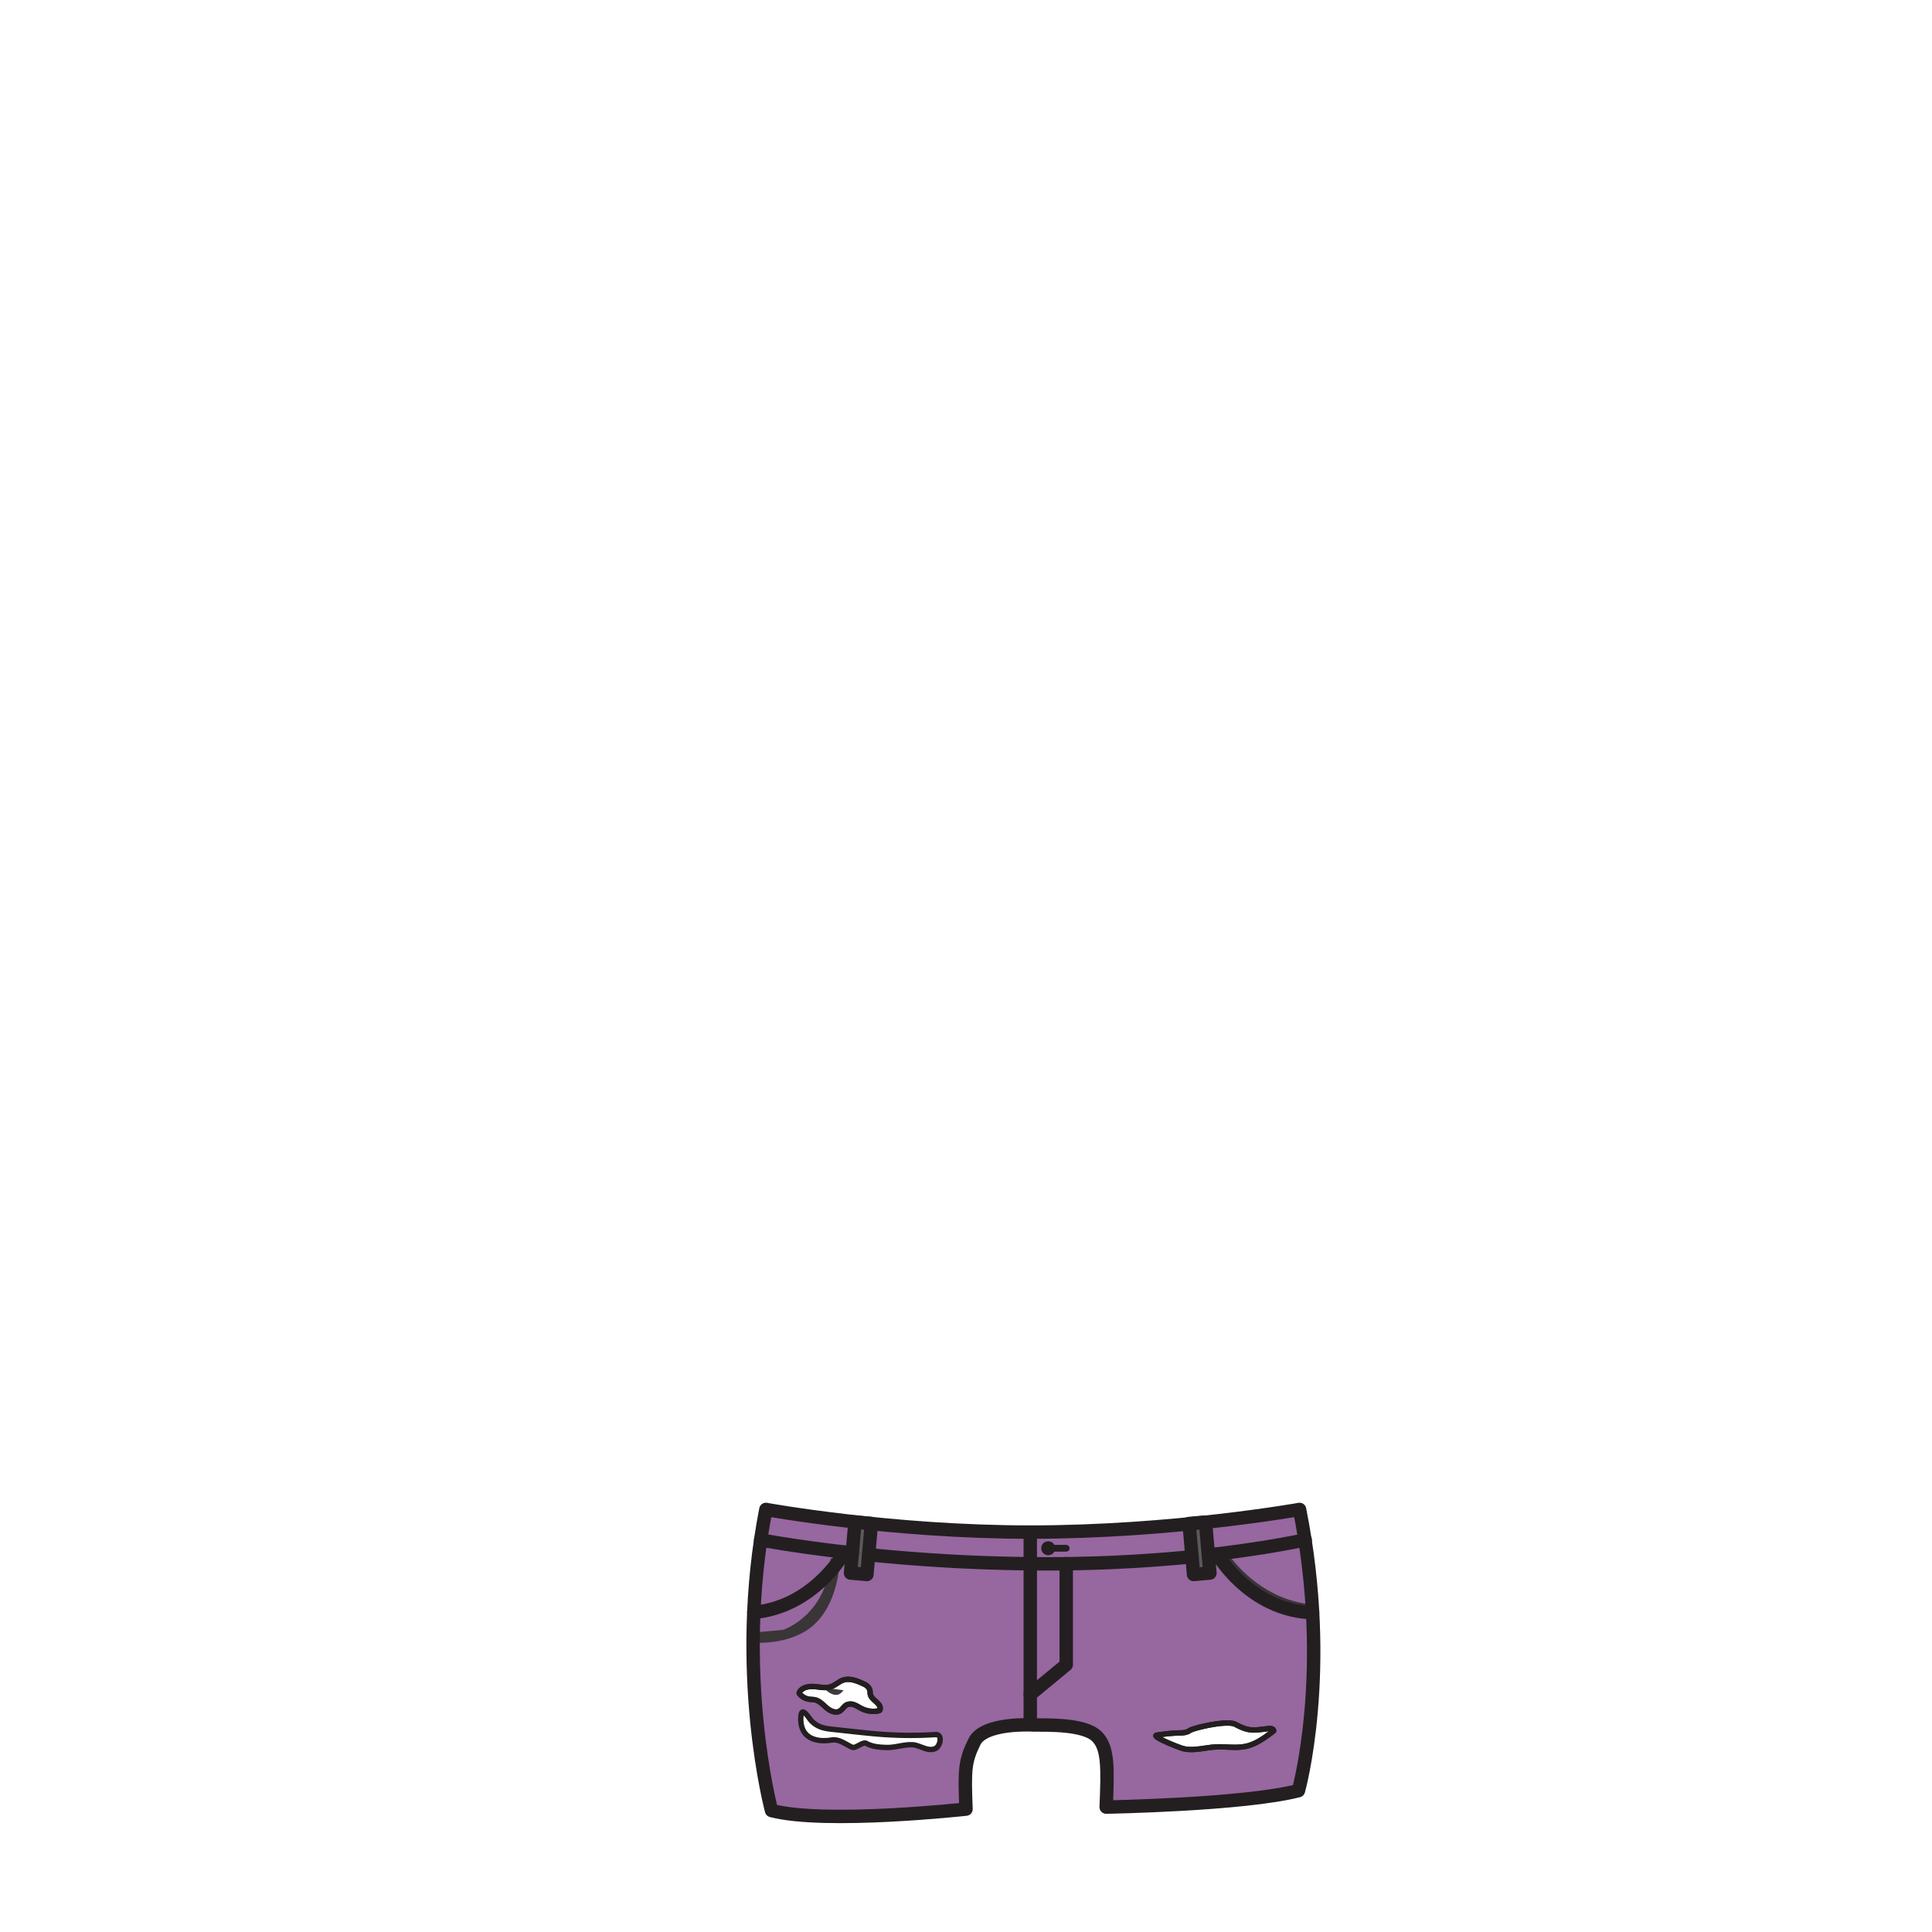 <svg id="PANTS_ASSET" data-name="PANTS ASSET" xmlns="http://www.w3.org/2000/svg" viewBox="0 0 1440 1440"><g id="Punk"><g id="Layer_66" data-name="Layer 66"><path d="M978.38,1202.05c-42.86-1.61-66.4-36-71.22-43.8-2.16.27-4.33.53-6.49.77l1.17,13.42-12.21,1.07-1.15-13.19c-32.14,3.23-63.72,4.77-93.77,5.15v75.34l-26.81,22.12v-97.41c-45.93-.44-87.32-3.38-120.44-6.74l-1.29,14.73L634,1172.44l1.31-15-5.79-.65c-1.57,2.78-23.87,40.89-67.62,44.93-3.73,84.94,13.2,147.7,13.2,147.7,40.05,10.5,141.91,0,141.91,0-1.14-29.41-.93-37.59,6.27-52.27S770,1282.78,770,1282.78h0c11,.14,39.92,1.38,49.38,10.58,8.66,8.42,9.37,24.13,8.21,53.55,0,0,99.38-1.76,140.19-12.25C967.78,1334.65,982.69,1281.82,978.38,1202.05Zm-382.29,60.6a1.35,1.35,0,0,1-.42-.86,1.16,1.16,0,0,1,.2-.59c2-3.68,7-4.52,11.16-4.17s8.53,1.45,12.5,0c3.15-1.11,5.63-3.67,8.78-4.77,5-1.74,10.4.49,15.21,2.68,2.33.85,4.49,2.74,4.93,5.19.14.82.07,1.68.22,2.5.83,4.49,7.78,6.47,7.4,11a1.68,1.68,0,0,1-.47,1.12,1.86,1.86,0,0,1-.91.36,19.37,19.37,0,0,1-12.13-1.52c-1.87-.9-3.6-2.11-5.53-2.87a7.28,7.28,0,0,0-6-.07c-2.06,1.1-3.14,3.51-5.17,4.66-3.11,1.76-7-.09-9.73-2.42s-5.2-5.26-8.68-6c-1.39-.31-2.83-.24-4.24-.44A11.65,11.65,0,0,1,596.09,1262.65Zm104.3,36.13c-1.37,4.85-4.58,5.31-7.28,5.19-3.85-.16-9-3.34-12.84-3.51-7.21-.3-13.13,2.41-20.35,2-4.75-.26-9.56-.56-14.17-3-2.87-1.55-7.93,4.16-10.81,2.78-5.67-2.71-9.67-6.26-15.4-5.25-4.94.88-23.48,2.4-22.63-16.93.42-9.48,5.8.55,8,2.74,4.8,4.81,10.08,5.57,15.31,6.14l16.26,1.77c7.38.8,14.76,1.61,22.14,2.11a294.69,294.69,0,0,0,38.86.06c1.33-.08,3.09.55,3.25,3.32A7.87,7.87,0,0,1,700.39,1298.78Zm228.23,2.81c-7.36,1.59-15,.08-22.53.49-7.82.43-15.67,2.93-23.36,1.44-3.53-.69-24.89-9.37-20.6-10.2a119.67,119.67,0,0,1,17.06-1.71c2.65,0,5.45-.24,7.59-1.79,2.48-1.8,27.19-7.8,33.84-4.7,10.2,5.43,13.06,4.72,24.53,3.3,1.71-.21,4.22,0,4.17,1.68C943,1294.94,936.4,1299.9,928.62,1301.59Z" style="fill:#9767a0"/><path d="M979.12,1224.76c-.75,59.54-11.34,97.06-11.34,97.06-39.34,10.11-133.1,12.11-139.81,12.24-.06,4-.2,8.23-.38,12.84,0,0,99.38-1.76,140.19-12.25C967.78,1334.65,979.9,1291.69,979.12,1224.76Zm-77.34-65.87-1.11.13.06.69,1.11-.1ZM716.54,1336.67c-7.2.73-102.95,10.06-141.48,0,0,0-12.94-48-13.7-116.79-.87,75.62,13.7,129.62,13.7,129.62,40.05,10.5,141.91,0,141.91,0C716.78,1344.67,716.63,1340.45,716.54,1336.67Z" style="fill:#9767a0"/><path d="M613.45,1257.71h0c.9.81,1.78,1.65,2.68,2.42,2.7,2.33,6.62,4.18,9.73,2.42a12.5,12.5,0,0,0,2.91-2.72Zm0,0h0c.9.81,1.78,1.65,2.68,2.42,2.7,2.33,6.62,4.18,9.73,2.42a12.5,12.5,0,0,0,2.91-2.72Z" style="fill:#3f3a3c"/><path d="M629.48,1156.83c-1.57,2.78-23.87,40.89-67.62,44.93a523.78,523.78,0,0,1,5.1-54S590.57,1152.32,629.48,1156.83Z" style="fill:#9767a0"/><path d="M644.33,1135.07l-7.05-.62-2,23-5.79-.65c-38.91-4.51-62.52-9.06-62.52-9.06q1.65-11.24,3.89-22.72S600.12,1130.39,644.33,1135.07Z" style="fill:#9767a0"/><path d="M767.9,1141.94v23.58c-45.93-.44-87.32-3.38-120.44-6.74l2-23.17c33.53,3.41,74.92,6.33,118.38,6.33Z" style="fill:#9767a0"/><path d="M886.34,1135.83c-33.77,3.31-75.1,6.11-118.44,6.11v23.58q13.17.12,26.81,0c30-.38,61.63-1.92,93.77-5.15Zm-105.06,20.85a2.7,2.7,0,1,1,2.7-2.7A2.7,2.7,0,0,1,781.28,1156.68Z" style="fill:#9767a0"/><path d="M778.59,1154a2.7,2.7,0,1,1,2.69,2.7A2.69,2.69,0,0,1,778.59,1154Z" style="fill:#5e585a"/><path d="M794.71,1165.47v75.34l-26.81,22.12v-97.41Q781.07,1165.64,794.71,1165.47Z" style="fill:#9767a0"/><path d="M972.69,1147.8c-21.83,4.4-43.77,7.84-65.53,10.45-2.16.27-4.33.53-6.49.77l-2.14-24.45c42.38-4.55,70.13-9.52,70.13-9.52Q971,1136.63,972.69,1147.8Z" style="fill:#9767a0"/><path d="M644.33,1135.07l-7.05-.62-.68,7.76c-39.86-4.46-65.75-9.18-65.75-9.18q-1.47,7.53-2.68,15l-1.21-.23q1.65-11.24,3.89-22.72S600.12,1130.39,644.33,1135.07Z" style="fill:#9767a0;opacity:0.24"/><path d="M767.9,1141.94v8h0c-43.46,0-84.85-2.92-118.38-6.33l-1.33,15.26-.69-.07,2-23.17c33.53,3.41,74.92,6.33,118.38,6.33Z" style="fill:#9767a0;opacity:0.24"/><path d="M886.34,1135.83c-33.77,3.31-75.1,6.11-118.44,6.11v8c43.34,0,84.67-2.8,118.44-6.11l1.45,16.58.69-.07Z" style="fill:#9767a0;opacity:0.24"/><path d="M972.69,1147.8l-1.26.25q-1.26-7.42-2.77-15s-27.45,4.92-69.44,9.45l-.69-7.91c42.38-4.55,70.13-9.52,70.13-9.52Q971,1136.63,972.69,1147.8Z" style="fill:#9767a0;opacity:0.24"/><path d="M978.38,1202.05c-42.86-1.61-66.4-36-71.22-43.8,21.76-2.61,43.7-6,65.53-10.45A541.65,541.65,0,0,1,978.38,1202.05Z" style="fill:#9767a0"/><path d="M978.38,1202.05c-42.86-1.61-66.4-36-71.22-43.8,2.46-.3,4.93-.6,7.4-.92,8.43,11.72,29.47,35.42,63.45,38.56Q978.22,1199,978.38,1202.05Z" style="fill:#3a3537"/><path d="M972.82,1147.77l-.13,0" style="fill:#5e585a"/><path d="M649.48,1135.61l-2,23.17-1.29,14.73L634,1172.44l1.31-15,2-23,7.05.62h0Z" style="fill:#5e585a"/><path d="M649.49,1135.52v.09l-5.13-.54Z" style="fill:#5e585a"/><path d="M901.84,1172.44l-12.21,1.07-1.15-13.19-2.14-24.49q6.27-.63,12.19-1.26l2.14,24.45Z" style="fill:#5e585a"/><path d="M898.53,1134.57q-5.91.63-12.19,1.26l0-.31,12.21-1.07Z" style="fill:#5e585a"/><line x1="767.9" y1="1262.93" x2="767.86" y2="1262.96" style="fill:#5e585a"/><path d="M784,1154a2.7,2.7,0,1,1-2.7-2.69A2.7,2.7,0,0,1,784,1154Z" style="fill:#5e585a"/><path d="M628.31,1252.31c-3.15,1.1-5.63,3.66-8.78,4.77-4,1.4-8.31.3-12.5,0s-9.13.49-11.16,4.17a1.16,1.16,0,0,0-.2.59,1.35,1.35,0,0,0,.42.86,11.65,11.65,0,0,0,7.08,3.82c1.41.2,2.85.13,4.24.44,3.48.79,6,3.73,8.68,6s6.62,4.18,9.73,2.42c2-1.15,3.11-3.56,5.17-4.66a7.28,7.28,0,0,1,6,.07c1.93.76,3.66,2,5.53,2.87a19.37,19.37,0,0,0,12.13,1.52,1.86,1.86,0,0,0,.91-.36,1.68,1.68,0,0,0,.47-1.12c.38-4.55-6.57-6.53-7.4-11-.15-.82-.08-1.68-.22-2.5-.44-2.45-2.6-4.34-4.93-5.19C638.71,1252.8,633.3,1250.57,628.31,1252.31Z" style="fill:none;stroke:#231f20;stroke-linecap:round;stroke-linejoin:round;stroke-width:4px"/><path d="M886.78,1289.82c-2.14,1.55-4.94,1.78-7.59,1.79a119.67,119.67,0,0,0-17.06,1.71c-4.29.83,17.07,9.51,20.6,10.2,7.69,1.49,15.54-1,23.36-1.44,7.52-.41,15.17,1.1,22.53-.49,7.78-1.69,14.38-6.65,20.7-11.49,0-1.72-2.46-1.89-4.17-1.68-11.47,1.42-14.33,2.13-24.53-3.3C914,1282,889.26,1288,886.78,1289.82Z" style="fill:none;stroke:#231f20;stroke-linecap:round;stroke-linejoin:round;stroke-width:4px"/><path d="M626,1161.51s0,44.46-31.84,57.4c0,0-12.93,6.6-33.7,5.41l.83-7.49,22.32-2s32.85-10.56,35.57-53.28Z" style="fill:#3a3537"/></g><g id="Layer_67" data-name="Layer 67"><path d="M967.78,1334.65c-40.81,10.49-143.29,12.25-143.29,12.25,1.16-29.42,1.6-44.36-7.06-52.78-9.46-9.2-36.55-8.3-47.52-8.44h0s-36.43-2.17-43.63,12.51-7.42,20.8-6.28,50.21c0,0-104.89,11.56-144.94,1.06,0,0-27.89-103.42-4.21-224.41,0,0,92.55,16.89,197,16.89h0c106.45,0,200.76-16.89,200.76-16.89C992.79,1246,967.78,1334.65,967.78,1334.65Z" style="fill:none;stroke:#231f20;stroke-linecap:round;stroke-linejoin:round;stroke-width:10px"/><path d="M643.52,1255c2.33.85,4.49,2.74,4.93,5.19.14.82.07,1.68.22,2.5.83,4.49,7.78,6.47,7.4,11a1.68,1.68,0,0,1-.47,1.12,1.86,1.86,0,0,1-.91.36,19.37,19.37,0,0,1-12.13-1.52c-1.87-.9-3.6-2.11-5.53-2.87a7.28,7.28,0,0,0-6-.07c-2.06,1.1-3.14,3.51-5.17,4.66-3.11,1.76-7-.09-9.73-2.42s-5.2-5.26-8.68-6c-1.39-.31-2.83-.24-4.24-.44a11.65,11.65,0,0,1-7.08-3.82,1.35,1.35,0,0,1-.42-.86,1.16,1.16,0,0,1,.2-.59c2-3.68,7-4.52,11.16-4.17s8.53,1.45,12.5,0c3.15-1.11,5.63-3.67,8.78-4.77,5-1.74,10.4.49,15.21,2.68" style="fill:none;stroke:#231f20;stroke-linecap:round;stroke-linejoin:round;stroke-width:4px"/><path d="M634.94,1302.22c2.88,1.38,7.94-4.33,10.81-2.78,4.61,2.49,9.42,2.79,14.17,3,7.22.38,13.14-2.33,20.35-2,3.85.17,9,3.35,12.84,3.51,2.7.12,5.91-.34,7.28-5.19a7.87,7.87,0,0,0,.33-2.6c-.16-2.77-1.92-3.4-3.25-3.32a294.69,294.69,0,0,1-38.86-.06c-7.38-.5-14.76-1.31-22.14-2.11l-16.26-1.77c-5.23-.57-10.51-1.33-15.31-6.14-2.19-2.19-7.57-12.22-8-2.74-.85,19.33,17.69,17.81,22.63,16.93C625.27,1296,629.27,1299.51,634.94,1302.22Z" style="fill:none;stroke:#231f20;stroke-linecap:round;stroke-linejoin:round;stroke-width:4px"/><path d="M920.62,1285.12c10.2,5.43,13.06,4.72,24.53,3.3,1.71-.21,4.22,0,4.17,1.68-6.32,4.84-12.92,9.8-20.7,11.49-7.36,1.59-15,.08-22.53.49-7.82.43-15.67,2.93-23.36,1.44-3.53-.69-24.89-9.37-20.6-10.2a119.67,119.67,0,0,1,17.06-1.71c2.65,0,5.45-.24,7.59-1.79,2.48-1.8,27.19-7.8,33.84-4.7" style="fill:none;stroke:#231f20;stroke-linecap:round;stroke-linejoin:round;stroke-width:4px"/><path d="M647.46,1158.78c33.12,3.36,74.51,6.3,120.44,6.74a1108.09,1108.09,0,0,0,120.58-5.2" style="fill:none;stroke:#231f20;stroke-linecap:round;stroke-linejoin:round;stroke-width:10px"/><path d="M900.67,1159c2.16-.24,4.33-.5,6.49-.77,21.76-2.61,43.7-6,65.53-10.45l.13,0" style="fill:none;stroke:#231f20;stroke-linecap:round;stroke-linejoin:round;stroke-width:10px"/><path d="M635.27,1157.48l-5.79-.65c-38.91-4.51-62.52-9.06-62.52-9.06" style="fill:none;stroke:#231f20;stroke-linecap:round;stroke-linejoin:round;stroke-width:10px"/><line x1="767.9" y1="1141.94" x2="767.9" y2="1282.77" style="fill:none;stroke:#231f20;stroke-linecap:round;stroke-linejoin:round;stroke-width:10px"/><path d="M907.16,1158.25c4.82,7.83,28.36,42.19,71.22,43.8" style="fill:none;stroke:#231f20;stroke-linecap:round;stroke-linejoin:round;stroke-width:10px"/><path d="M561.86,1201.76c43.75-4,66-42.15,67.62-44.93" style="fill:none;stroke:#231f20;stroke-linecap:round;stroke-linejoin:round;stroke-width:10px"/><rect x="635.6" y="1134.92" width="12.26" height="38.13" transform="translate(102.99 -51.53) rotate(5)" style="fill:none;stroke:#231f20;stroke-linecap:round;stroke-linejoin:round;stroke-width:10px"/><rect x="887.95" y="1134.92" width="12.26" height="38.13" transform="translate(1885.3 2225.67) rotate(175)" style="fill:none;stroke:#231f20;stroke-linecap:round;stroke-linejoin:round;stroke-width:10px"/><polyline points="767.86 1262.96 767.9 1262.93 794.71 1240.81 794.71 1165.47" style="fill:none;stroke:#231f20;stroke-linecap:round;stroke-linejoin:round;stroke-width:10px"/><circle cx="781.28" cy="1153.98" r="2.69" style="fill:none;stroke:#231f20;stroke-linecap:round;stroke-linejoin:round;stroke-width:5px"/><line x1="783.98" y1="1153.98" x2="794.71" y2="1153.98" style="fill:none;stroke:#231f20;stroke-linecap:round;stroke-linejoin:round;stroke-width:5px"/></g></g></svg>